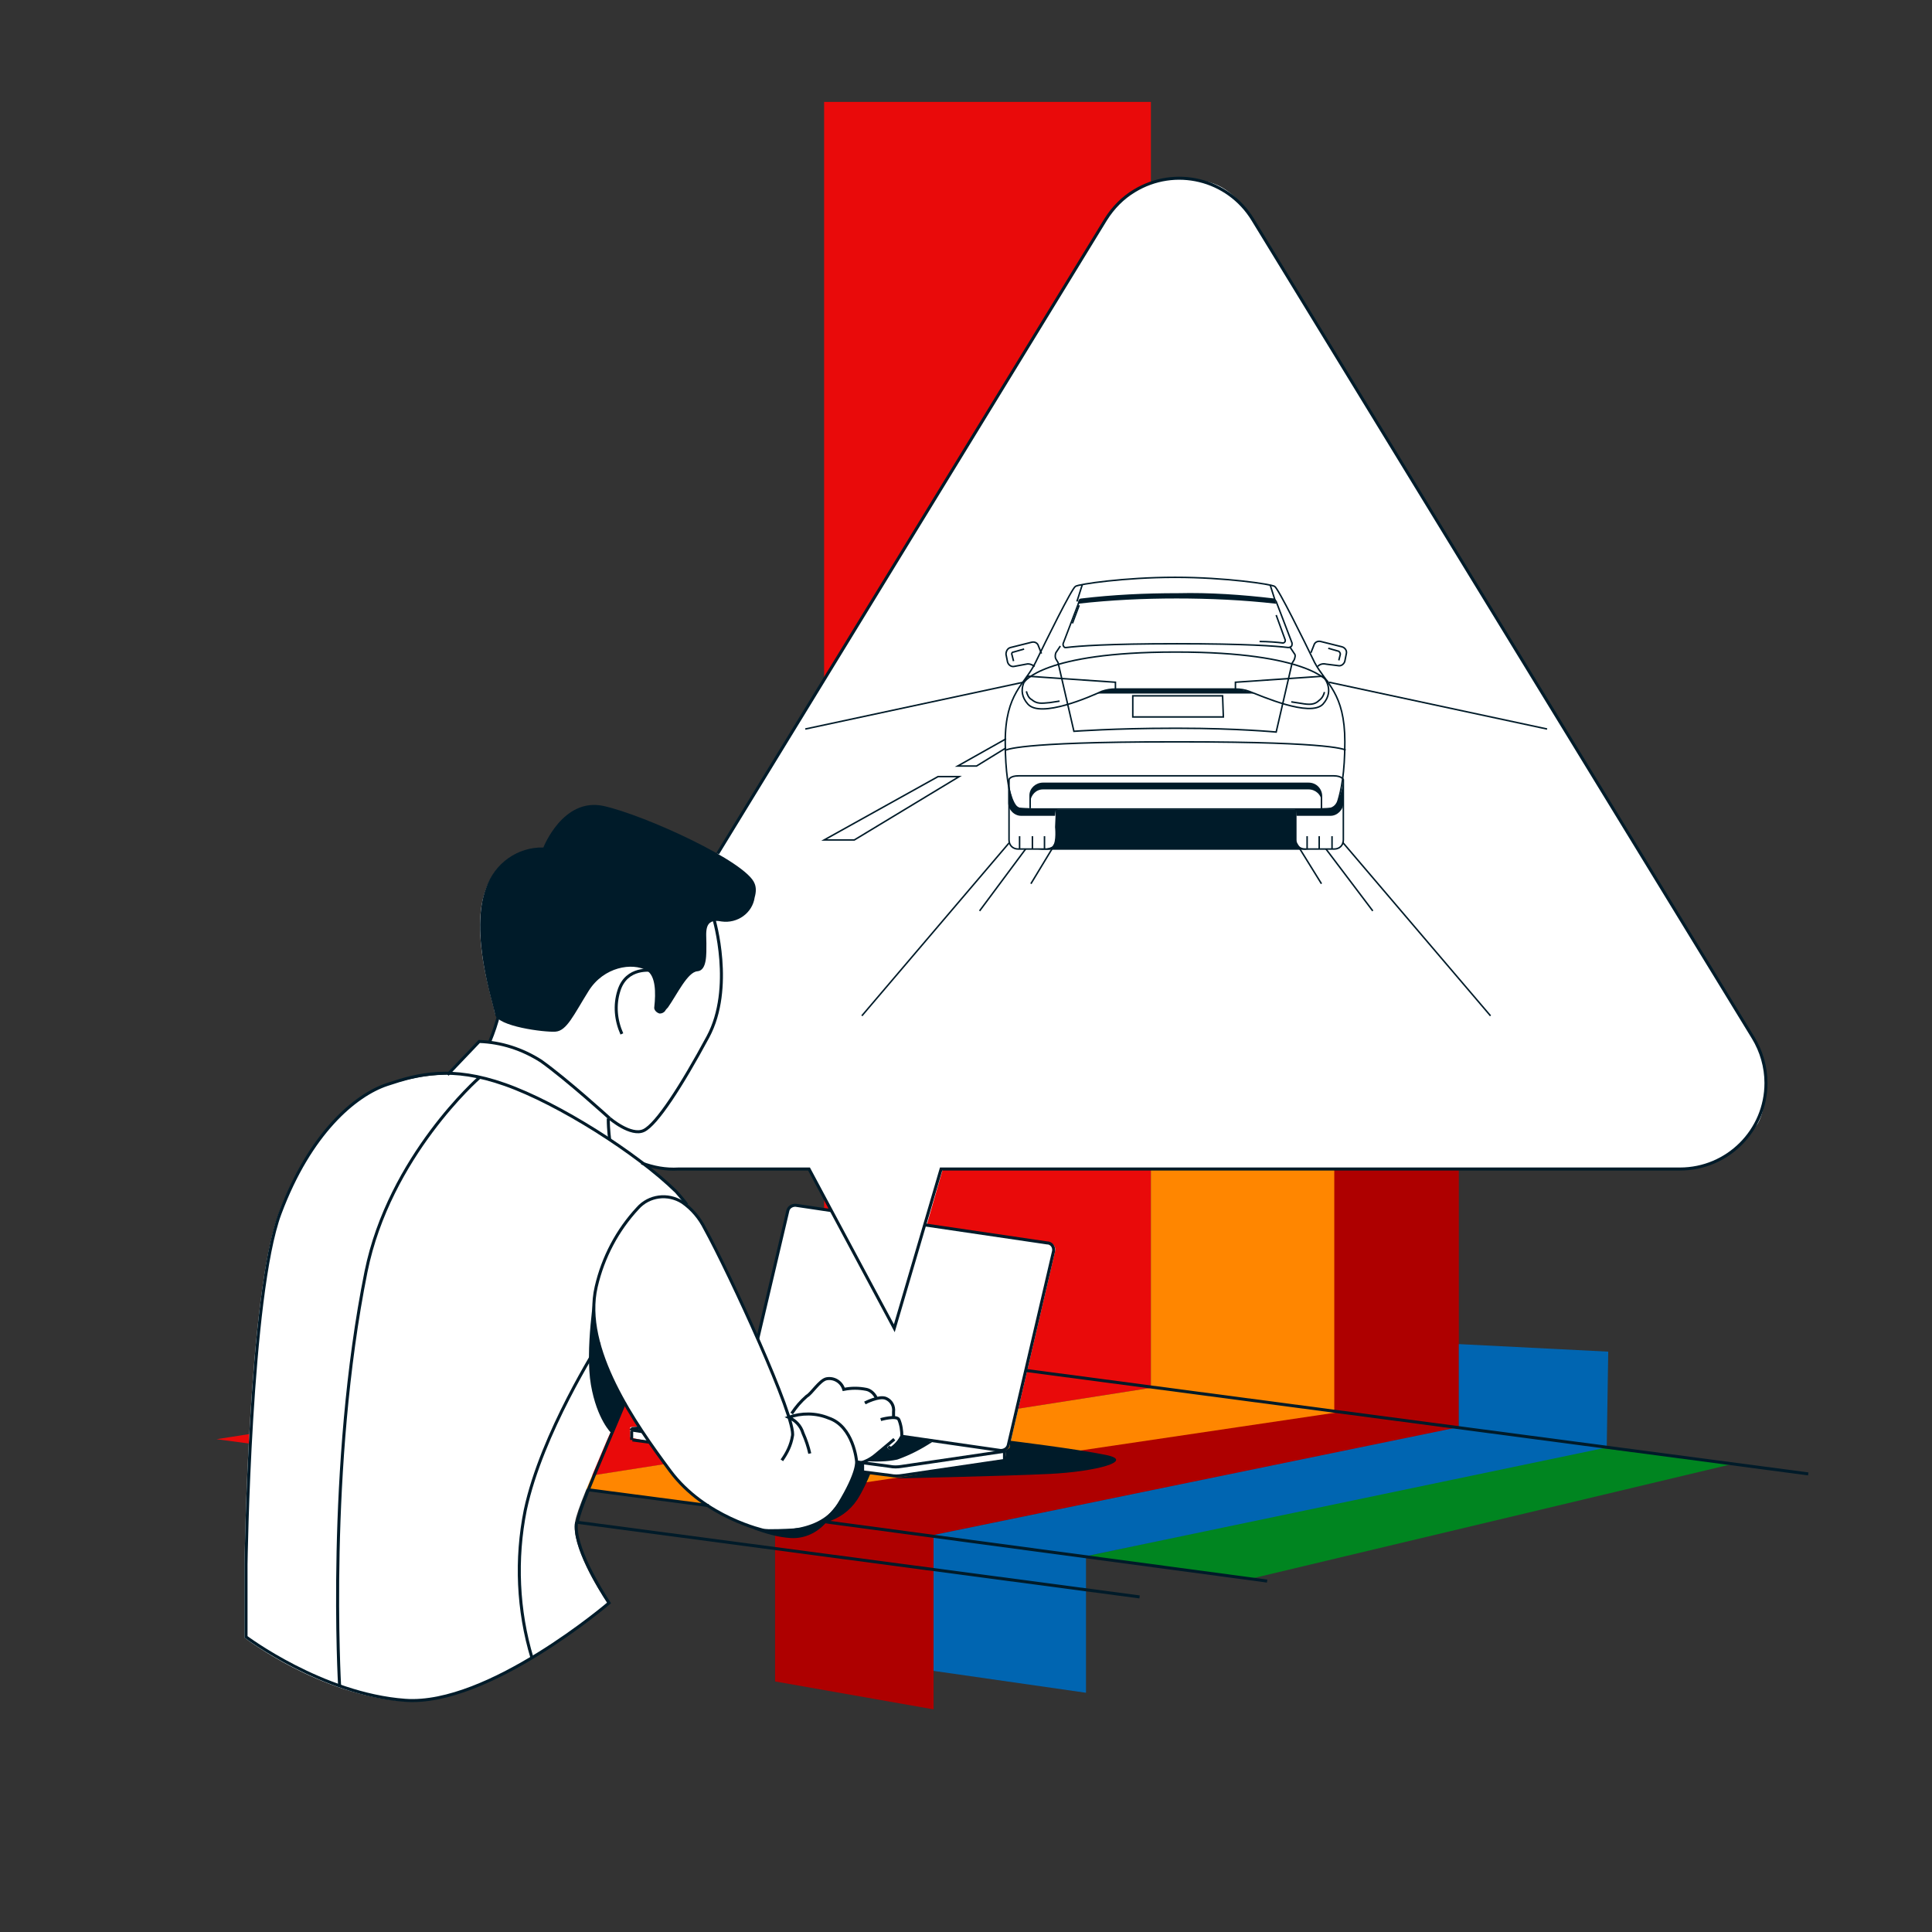 <?xml version="1.0" encoding="utf-8"?>
<!-- Generator: Adobe Illustrator 23.0.6, SVG Export Plug-In . SVG Version: 6.00 Build 0)  -->
<svg version="1.1" id="Warstwa_1" xmlns="http://www.w3.org/2000/svg" xmlns:xlink="http://www.w3.org/1999/xlink" x="0px" y="0px"
	 viewBox="0 0 256 256" style="enable-background:new 0 0 256 256;" xml:space="preserve">
<rect x="0" y="0" width="256" height="256" fill="#333333" stroke="none"/>
<style type="text/css">
	.st0{fill:#E90A0A;}
	.st1{fill:#FF8600;}
	.st2{fill:#AE0000;}
	.st3{fill:#008520;}
	.st4{fill:#0065B1;}
	.st5{fill:#FFFFFF;}
	.st6{fill:none;stroke:#001B29;stroke-width:0.4;stroke-miterlimit:10;}
	.st7{fill:#001B29;}
	.st8{fill:none;stroke:#001B29;stroke-width:0.2;stroke-miterlimit:10;}
</style>
<title>corpo_warning_man_laptop</title>
<polygon class="st0" points="109.2,13.5 109.2,185.4 152.5,183.9 152.5,13.5 "/>
<polygon class="st0" points="28.7,190.7 72.2,196.5 152.5,183.9 109.1,178.1 "/>
<polygon class="st1" points="152.5,154.9 152.5,183.9 72.1,196.5 98.7,200.2 179.4,187.6 179.4,154.9 "/>
<polygon class="st2" points="176.8,87.4 176.8,187.1 193.3,189.1 193.3,87.4 "/>
<polygon class="st2" points="102.7,198.2 102.7,222.8 123.7,226.5 123.7,203.4 193.6,189.1 178.2,187 "/>
<polygon class="st3" points="229.5,194 211.6,191.8 143.9,206.2 165.7,209.2 "/>
<polygon class="st4" points="143.9,224.3 143.9,206.2 123.7,203.4 123.7,221.4 "/>
<polygon class="st4" points="193.3,178.1 193.3,189.1 123.7,203.4 143.9,206.2 212.9,191.8 213.1,179.1 "/>
<path id="whiteFill" class="st5" d="M232.7,138.2L166.4,29.7c-1.9-3-3.9-5.4-7.4-5.8c-0.9-0.2-1.8-0.3-2.7-0.3c-4,0-7.7,2.1-9.8,5.5
	l-51.4,84l-0.1,0.3l-0.2-0.1c-4.6-2.6-11.4-5.4-14.9-6.2c-5.1-1.1-7.7,5.3-7.8,5.3l-0.1,0.2h-0.2c-3.3-0.1-6.3,2-7.4,5.2
	c-1.9,4.8,0.1,12.2,0.9,15.3c0.2,0.6,0.2,1,0.3,1.2c0,0.1,0.1,0.2,0.2,0.3l0.1,0.1v0.1c-0.3,1.1-0.7,2.1-1.1,3.1l-0.1,0.2h-0.2
	c-0.7-0.1-1.1-0.1-1.2-0.1l-4.2,4.4h-0.2c-2.7,0.1-5.3,0.6-7.8,1.5c-4.3,1.3-10.3,6.6-14.2,17c-4,10.6-4.5,46.1-4.5,46.5v9.6
	c0.1,0.1,10.1,7.7,21.1,8.4c0.3,0,0.6,0,0.9,0c10.9,0,25.5-12.4,26.1-13c-1.4-2-4.8-7.7-4.3-10.7c0.2-1.5,2.1-5.8,4.2-10.8
	c0.7-1.5,1.3-3.1,2-4.7l0.2-0.5l0.2,0.4c0.5,0.9,1,1.8,1.6,2.6l0.2,0.3l-1,0.1c0,0-0.1,0-0.1,0.1v1.2l0.1,0.1L86,191l0.1,0.1
	c1,1.4,1.9,2.7,2.7,3.7c4.4,6.1,12.5,7.9,12.5,7.9c0.6,0.1,1.1,0.1,1.7,0.1c2.2,0,6.2-0.4,8.1-3.5c0.9-1.4,1.6-2.8,2.2-4.3l0.1-0.2
	l4.7,0.6c0.5,0.1,1,0.1,1.6,0l13.5-2l0,0h0.1v-1.3l0.1-0.1c0.2-0.1,0.3-0.3,0.4-0.5l6-25.7c0.1-0.3,0-0.5-0.1-0.7s-0.4-0.4-0.6-0.4
	l-16.3-2.4l2.1-7.3h97.9c0.8,0,1.6-0.1,2.4-0.3c3.2-0.8,5.3-2.6,7.7-5.8C234,147.1,234.8,141.6,232.7,138.2z M105.5,159.7
	c-0.5,0-0.9,0.3-1,0.7l-4,17l-0.3-0.7c-2.4-5.3-5.3-11.4-6.8-14.1c-0.6-1.1-1.4-2.1-2.3-2.9l-0.1-0.1c-0.2-0.3-1.3-1.6-1.4-1.7
	c-1.1-1.1-2.2-2.1-3.4-3l-0.9-0.7l1.1,0.3c1.2,0.3,2.3,0.4,3.5,0.3h17.3l3,5.5L105.5,159.7z"/>
<path class="st6" d="M76.4,201.7c-0.5,3.1,3.2,9,4.3,10.7c0,0-16,13.7-27,12.9s-21.1-8.4-21.1-8.4v-9.6c0,0,0.5-35.8,4.5-46.5
	s10-15.7,14.2-17.1s8.5-2.5,15.6,0s17.5,9.1,22.7,14.2c0.1,0.1,1.3,1.5,1.4,1.7"/>
<path class="st6" d="M82.8,185.8c-2.8,6.8-6,13.9-6.3,15.9"/>
<path class="st6" d="M103.6,193.5c0.7-1,1.2-2,1.4-3.2c0.6-2.2-8.4-21.7-11.6-27.5c-0.7-1.4-1.7-2.6-3-3.5c-1.9-1.2-4.4-0.9-5.9,0.8
	c-2.7,2.9-4.6,6.5-5.5,10.4c-1.9,8.2,5.2,18.2,9.8,24.4s12.5,7.9,12.5,7.9s7.1,1,9.8-3.4s2.4-5.8,2.4-5.8s-0.4-4.6-3.7-5.7
	c-1.7-0.7-3.6-0.7-5.3-0.1c0.9,0.4,1.6,1.1,1.9,2.1c0.4,0.9,0.7,1.8,0.9,2.7"/>
<path class="st6" d="M80.8,148.2c0,0-5.6-5.1-9.1-7.6c-2.5-1.6-5.3-2.5-8.2-2.6l-4.2,4.4"/>
<path class="st6" d="M64.9,138c0.5-1.2,0.9-2.4,1.2-3.6"/>
<path class="st6" d="M86.4,128.6c0,0-3.4-0.6-4.4,2.7c-0.6,1.9-0.4,3.9,0.4,5.7"/>
<path class="st6" d="M80.8,148.2c0,0,2.8,2.4,4.5,1.6s5-5.9,8.5-12.4s0.8-15.6,0.8-15.6"/>
<path class="st6" d="M116.1,185.2c-0.3-0.6-0.8-1-1.3-1.1c-1-0.2-2-0.2-3,0c-0.3-1-1.3-1.6-2.3-1.4c-0.9,0.2-2,2-2.6,2.3
	c-0.8,0.7-1.4,1.4-2,2.3"/>
<path class="st6" d="M118.4,187.7v-0.6c0.1-0.8-0.3-1.5-1-1.8c-0.9-0.4-2.8,0.6-2.8,0.6"/>
<path class="st6" d="M117.7,191.7c0.1,0.1,0.3,0.2,0.4,0.2c0.6-0.4,1.1-1,1.4-1.6c0-0.7-0.1-1.5-0.4-2.2c-0.3-0.6-2.4,0-2.4,0"/>
<path class="st6" d="M113.5,194c0.9-0.2,1.8-0.6,2.5-1.2c1.1-0.9,2.5-2.1,2.5-2.1"/>
<path class="st6" d="M79.4,177.9c-0.1,0.4-7.6,11.9-9.8,22.2c-1.3,6.5-1,13.3,0.9,19.6"/>
<path class="st6" d="M119.4,190.3l13.2,1.9c0.5,0,0.9-0.3,1-0.7l6-25.7c0.1-0.5-0.2-1-0.7-1.1h-0.1l-16.3-2.4"/>
<path class="st6" d="M110.1,160.4l-4.7-0.7c-0.5,0-0.9,0.3-1,0.7l-4,17"/>
<path class="st6" d="M84.8,189.2l-1,0.1l-0.1,0.1c0,0,0,0,0.1,0.1l1.3,0.2"/>
<path class="st6" d="M113.4,193.7l4.5,0.6c0.5,0.1,1,0.1,1.6,0l13.6-2c0.1,0,0.1,0,0,0"/>
<line class="st6" x1="86" y1="191.1" x2="83.8" y2="190.8"/>
<path class="st6" d="M113.3,194.9l4.7,0.6c0.5,0.1,1,0.1,1.6,0l13.6-2"/>
<line class="st6" x1="133.1" y1="193.5" x2="133.1" y2="192.3"/>
<line class="st6" x1="83.7" y1="189.6" x2="83.7" y2="190.8"/>
<line class="st6" x1="77.9" y1="197.4" x2="93.9" y2="199.5"/>
<path class="st6" d="M63.5,142.8c0,0-11.9,10.4-15,25.7c-5.2,25.8-3.5,54.9-3.5,54.9"/>
<path class="st6" d="M85,154.1c1.6,0.6,3.2,0.9,4.9,0.8h17.3l11.3,21.1l6.2-21.1h97.9c6.3,0,11.4-5.1,11.4-11.4c0-2.1-0.6-4.2-1.7-6
	L166,29.1c-3.3-5.4-10.3-7.1-15.7-3.8c-1.5,0.9-2.8,2.2-3.8,3.8l-51.4,84"/>
<path class="st6" d="M80.6,148.2c0,1.6,0.2,2.9,0.2,2.9"/>
<line class="st6" x1="167.9" y1="209.5" x2="109" y2="201.6"/>
<line class="st6" x1="239.6" y1="195.3" x2="136" y2="181.6"/>
<line class="st6" x1="151" y1="211.6" x2="76.4" y2="201.7"/>
<g id="blackFill">
	<path class="st7" d="M100,117.1c-1-2.9-14.6-9.1-20-10.3s-8,5.5-8,5.5c-3.4-0.1-6.5,2.1-7.6,5.4c-2.2,5.8,0.9,15.1,1.2,16.7
		s6.5,2.4,8,2.3s2.4-2.2,4.4-5.4s5.8-3.8,7.7-2.7c1.2,0.7,1.2,3,1,4.8c-0.1,0.4,0.3,0.8,0.7,0.9c0.3,0,0.5-0.1,0.7-0.3
		c0.1-0.2,0.3-0.4,0.4-0.5c1.2-1.7,2.6-4.7,3.9-4.8s1.2-2.3,1.2-3.7s-0.4-3.4,2-2.9c2.1,0.3,4.1-1.1,4.4-3.2
		C100.2,118.2,100.2,117.6,100,117.1z"/>
	<path class="st7" d="M78.8,171.1c0,0-1.3,7.8-0.5,12.4s2.7,6.4,2.7,6.4l1.7-4.1c0,0-3.9-7.7-3.9-10.2S78.8,171.1,78.8,171.1z"/>
	<path class="st7" d="M123.5,191.1c-1.4-0.4-2.8-0.6-4.2-0.8c0,0-0.8,1.5-1.2,1.7s-0.7-0.4-0.7-0.4c-0.5,0.5-1.1,1-1.7,1.4
		c-0.7,0.4-1.1,0.6-1.1,0.6c1.4,0.1,2.9,0.1,4.3-0.2C120.6,192.8,122.1,192,123.5,191.1z"/>
	<path class="st7" d="M146.6,192.8c-3.8-0.8-12.8-1.9-12.8-1.9s0.1,0.9-0.1,1c-0.6,0.4-0.5,0.4-0.5,0.4c0.2,0.3,0.1,0.8-0.2,1.1
		c-0.1,0.1-0.3,0.1-0.4,0.1l-14,2.4c0,0,14.4-0.3,20.5-0.6S150.4,193.6,146.6,192.8z"/>
	<path class="st7" d="M114.5,193.8l-1.1,0.4c-0.3,1.3-0.8,2.6-1.5,3.8c-1.2,1.7-2.4,3.4-4.1,4.1s-8,0.5-8,0.5c1.6,0.6,3.3,1.1,5,1.2
		c1.8,0.1,3.5-0.7,4.7-2.1c1.7-0.5,3.1-1.5,4.1-3c0.7-1.1,1.3-2.4,1.8-3.6l-0.9-0.1V193.8z"/>
</g>
<g>
	<line class="st8" x1="143.4" y1="77.5" x2="142.7" y2="79.7"/>
	<path class="st8" d="M138,86.6l-0.4-1c-0.1-0.4-0.5-0.6-0.9-0.5l-2.8,0.7c-0.4,0.1-0.6,0.5-0.6,0.9l0.2,1c0.1,0.4,0.5,0.7,0.9,0.6
		L136,88c0.4-0.1,0.8,0.1,1.1,0.3l0,0"/>
	<path class="st8" d="M147.8,91.3v-0.9l-11.6-0.8c0,0-1.7,1.8,0,3.7s8.3-1,9.8-1.7C146.6,91.4,147.2,91.3,147.8,91.3L147.8,91.3z"/>
	<path class="st8" d="M156.4,107.2h19.4c0.7,0,1.3-0.4,1.5-1.1c0.4-1.3,0.9-3.7,0.9-7.8c0-6.5-2.5-7.7-4-10.5
		c-1.4-2.9-4.8-9.8-5.3-10.1c-0.5-0.3-6.6-1.2-13.1-1.2h-0.2c-6.5,0-12.7,0.9-13.1,1.2c-0.5,0.3-3.9,7.2-5.3,10.1
		c-1.4,2.9-4,4-4,10.5c0,4.1,0.5,6.5,0.9,7.8c0.2,0.7,0.8,1.1,1.5,1.1H156.4L156.4,107.2z"/>
	<path class="st8" d="M175.1,107.2v-1.7c0-0.9-0.7-1.7-1.7-1.7l0,0h-35.2c-0.9,0-1.7,0.7-1.7,1.6l0,0v1.7"/>
	<path class="st8" d="M178.3,99.4c0,0-1-1.1-21.6-1.1h-1.5c-20.6,0-21.9,1.1-21.9,1.1"/>
	<line class="st8" x1="169" y1="79.7" x2="168.3" y2="77.5"/>
	<path class="st8" d="M156,85.3c9.1,0,13,0.3,14.7,0.5c0.2,0,0.5-0.1,0.5-0.4c0-0.1,0-0.2,0-0.2l-2.1-5.5c-0.1-0.1-0.2-0.3-0.3-0.3
		c-4.2-0.5-8.5-0.8-12.7-0.7H156c-4.3,0-8.5,0.2-12.7,0.7c-0.2,0-0.3,0.1-0.3,0.3l-2.1,5.5c-0.1,0.2,0,0.5,0.2,0.6
		c0.1,0,0.2,0,0.2,0c1.6-0.2,5.5-0.5,14.6-0.5H156z"/>
	<path class="st8" d="M174.6,88.3L174.6,88.3c0.3-0.3,0.7-0.4,1.1-0.3l1.6,0.2c0.4,0.1,0.8-0.2,0.9-0.6l0.2-1
		c0.1-0.4-0.2-0.8-0.6-0.9L175,85c-0.4-0.1-0.8,0.1-0.9,0.5l-0.4,1"/>
	<path class="st8" d="M140.5,85.6l-0.6,0.9c-0.1,0.3-0.1,0.6,0,0.8l0.3,0.5l2.1,9.1c0,0,5.5-0.4,13-0.4h1c7.6,0,12.8,0.5,12.8,0.5
		l2.1-9.1l0.3-0.5c0.1-0.3,0.2-0.6,0-0.8l-0.6-0.9"/>
	<path class="st8" d="M176,90.4c0,0-2.5-4-20.1-4h-0.2c-17.6,0-20,4-20,4"/>
	<path class="st8" d="M171.7,107.2v4.1c0,0.7,0.5,1.2,1.2,1.2h3.9c0.7,0,1.2-0.5,1.2-1.2l0,0v-8c0,0-0.2-0.5-1.3-0.5H135
		c-1.2,0-1.3,0.5-1.3,0.5v8c0,0.7,0.5,1.2,1.2,1.2h3.9c0.7,0,1.2-0.5,1.2-1.2v-4.1"/>
	<path class="st8" d="M165.5,91.6c1.6,0.6,8.1,3.5,9.8,1.7c1.7-1.9,0-3.7,0-3.7l-11.6,0.8v0.9C164.3,91.3,165,91.4,165.5,91.6z"/>
	<line class="st8" x1="147.8" y1="91.3" x2="163.7" y2="91.3"/>
	<polygon class="st8" points="162,92.2 150.1,92.2 150.1,95 162.1,95 	"/>
	<polyline class="st8" points="133.3,97.9 126.9,101.5 129.4,101.5 133.3,99.1 	"/>
	<polygon class="st8" points="127.1,102.9 124.3,102.9 109.2,111.3 113.2,111.3 	"/>
	<line class="st8" x1="135.6" y1="90.4" x2="106.7" y2="96.6"/>
	<line class="st8" x1="176.1" y1="90.4" x2="205" y2="96.6"/>
	<line class="st8" x1="114.2" y1="134.6" x2="133.7" y2="111.7"/>
	<line class="st8" x1="129.8" y1="120.7" x2="135.9" y2="112.5"/>
	<line class="st8" x1="136.6" y1="117.1" x2="140.9" y2="110"/>
	<line class="st8" x1="197.5" y1="134.6" x2="177.9" y2="111.6"/>
	<line class="st8" x1="181.9" y1="120.7" x2="175.7" y2="112.5"/>
	<line class="st8" x1="175.1" y1="117.1" x2="170.7" y2="110"/>
	<path class="st8" d="M166.9,85c1,0,2.4,0.1,3.1,0.2c0.1,0,0.3-0.1,0.3-0.3v-0.1l-1.2-3.3"/>
	<line class="st8" x1="143" y1="80.2" x2="142.1" y2="82.6"/>
	<path class="st8" d="M136,91.6c0.1,0.4,0.3,0.9,0.7,1.1c0.7,0.6,1.3,0.5,2.4,0.4l1.3-0.2"/>
	<path class="st8" d="M171.1,93l1.3,0.2c1.1,0.2,1.8,0.2,2.4-0.4c0.4-0.3,0.6-0.7,0.7-1.1"/>
	<path class="st8" d="M135.7,86l-1.4,0.4c-0.2,0-0.3,0.2-0.2,0.4l0.2,0.8"/>
	<path class="st8" d="M177.4,87.5l0.2-0.8c0-0.2-0.1-0.3-0.2-0.4l-1.4-0.4"/>
	<line class="st8" x1="135.1" y1="112.5" x2="135.1" y2="110.8"/>
	<line class="st8" x1="138.4" y1="112.5" x2="138.4" y2="110.8"/>
	<line class="st8" x1="136.8" y1="112.5" x2="136.8" y2="110.8"/>
	<line class="st8" x1="173.2" y1="112.5" x2="173.2" y2="110.8"/>
	<line class="st8" x1="176.5" y1="112.5" x2="176.5" y2="110.8"/>
	<line class="st8" x1="174.8" y1="112.5" x2="174.8" y2="110.8"/>
	<g id="blackFill_1_">
		<path class="st7" d="M173.7,112.6L173.7,112.6z"/>
		<path class="st7" d="M171.8,111.9c-0.3-0.7-0.1-4.6-0.1-4.6h-31.8l-0.1,2.3c0,0,0.2,1.9-0.3,2.5c-0.4,0.4-2,0.5-2,0.5h36.1
			C173.3,112.6,172,112.5,171.8,111.9z"/>
		<path class="st7" d="M139.9,107.2c0,0-4.6-0.1-4.9-0.2c-0.9-0.4-1.4-3.4-1.4-3.4v2.8c0,0.9,0.8,1.7,1.7,1.7h4.5L139.9,107.2z"/>
		<path class="st7" d="M176.6,107c-0.3,0.1-4.9,0.2-4.9,0.2l0.1,0.9h4.5c0.9,0,1.7-0.8,1.7-1.7v-2.8
			C178,103.6,177.5,106.6,176.6,107z"/>
		<path class="st7" d="M155.9,79.3c4.4,0,8.8,0.2,13.2,0.7l-0.1-0.3c-0.1-0.1-0.2-0.3-0.3-0.3c-4.2-0.5-8.5-0.8-12.7-0.7h-0.1
			c-4.3,0-8.5,0.2-12.7,0.7c-0.2,0-0.3,0.1-0.3,0.3l-0.1,0.3C147.2,79.5,151.6,79.3,155.9,79.3L155.9,79.3z"/>
		<path class="st7" d="M138.2,104.6h35.2c0.9,0,1.7,0.7,1.7,1.6l0,0v-0.7c0-0.9-0.7-1.7-1.7-1.7l0,0h-35.2c-0.9,0-1.7,0.7-1.7,1.7
			l0,0v0.8C136.6,105.3,137.3,104.6,138.2,104.6L138.2,104.6z"/>
		<path class="st7" d="M148.1,91.3c-1,0-1.9,0.2-2.8,0.6h20.8c0,0-0.6-0.3-1.2-0.4c-0.8-0.2-1.6-0.2-2.5-0.2H148.1z"/>
	</g>
</g>
</svg>
